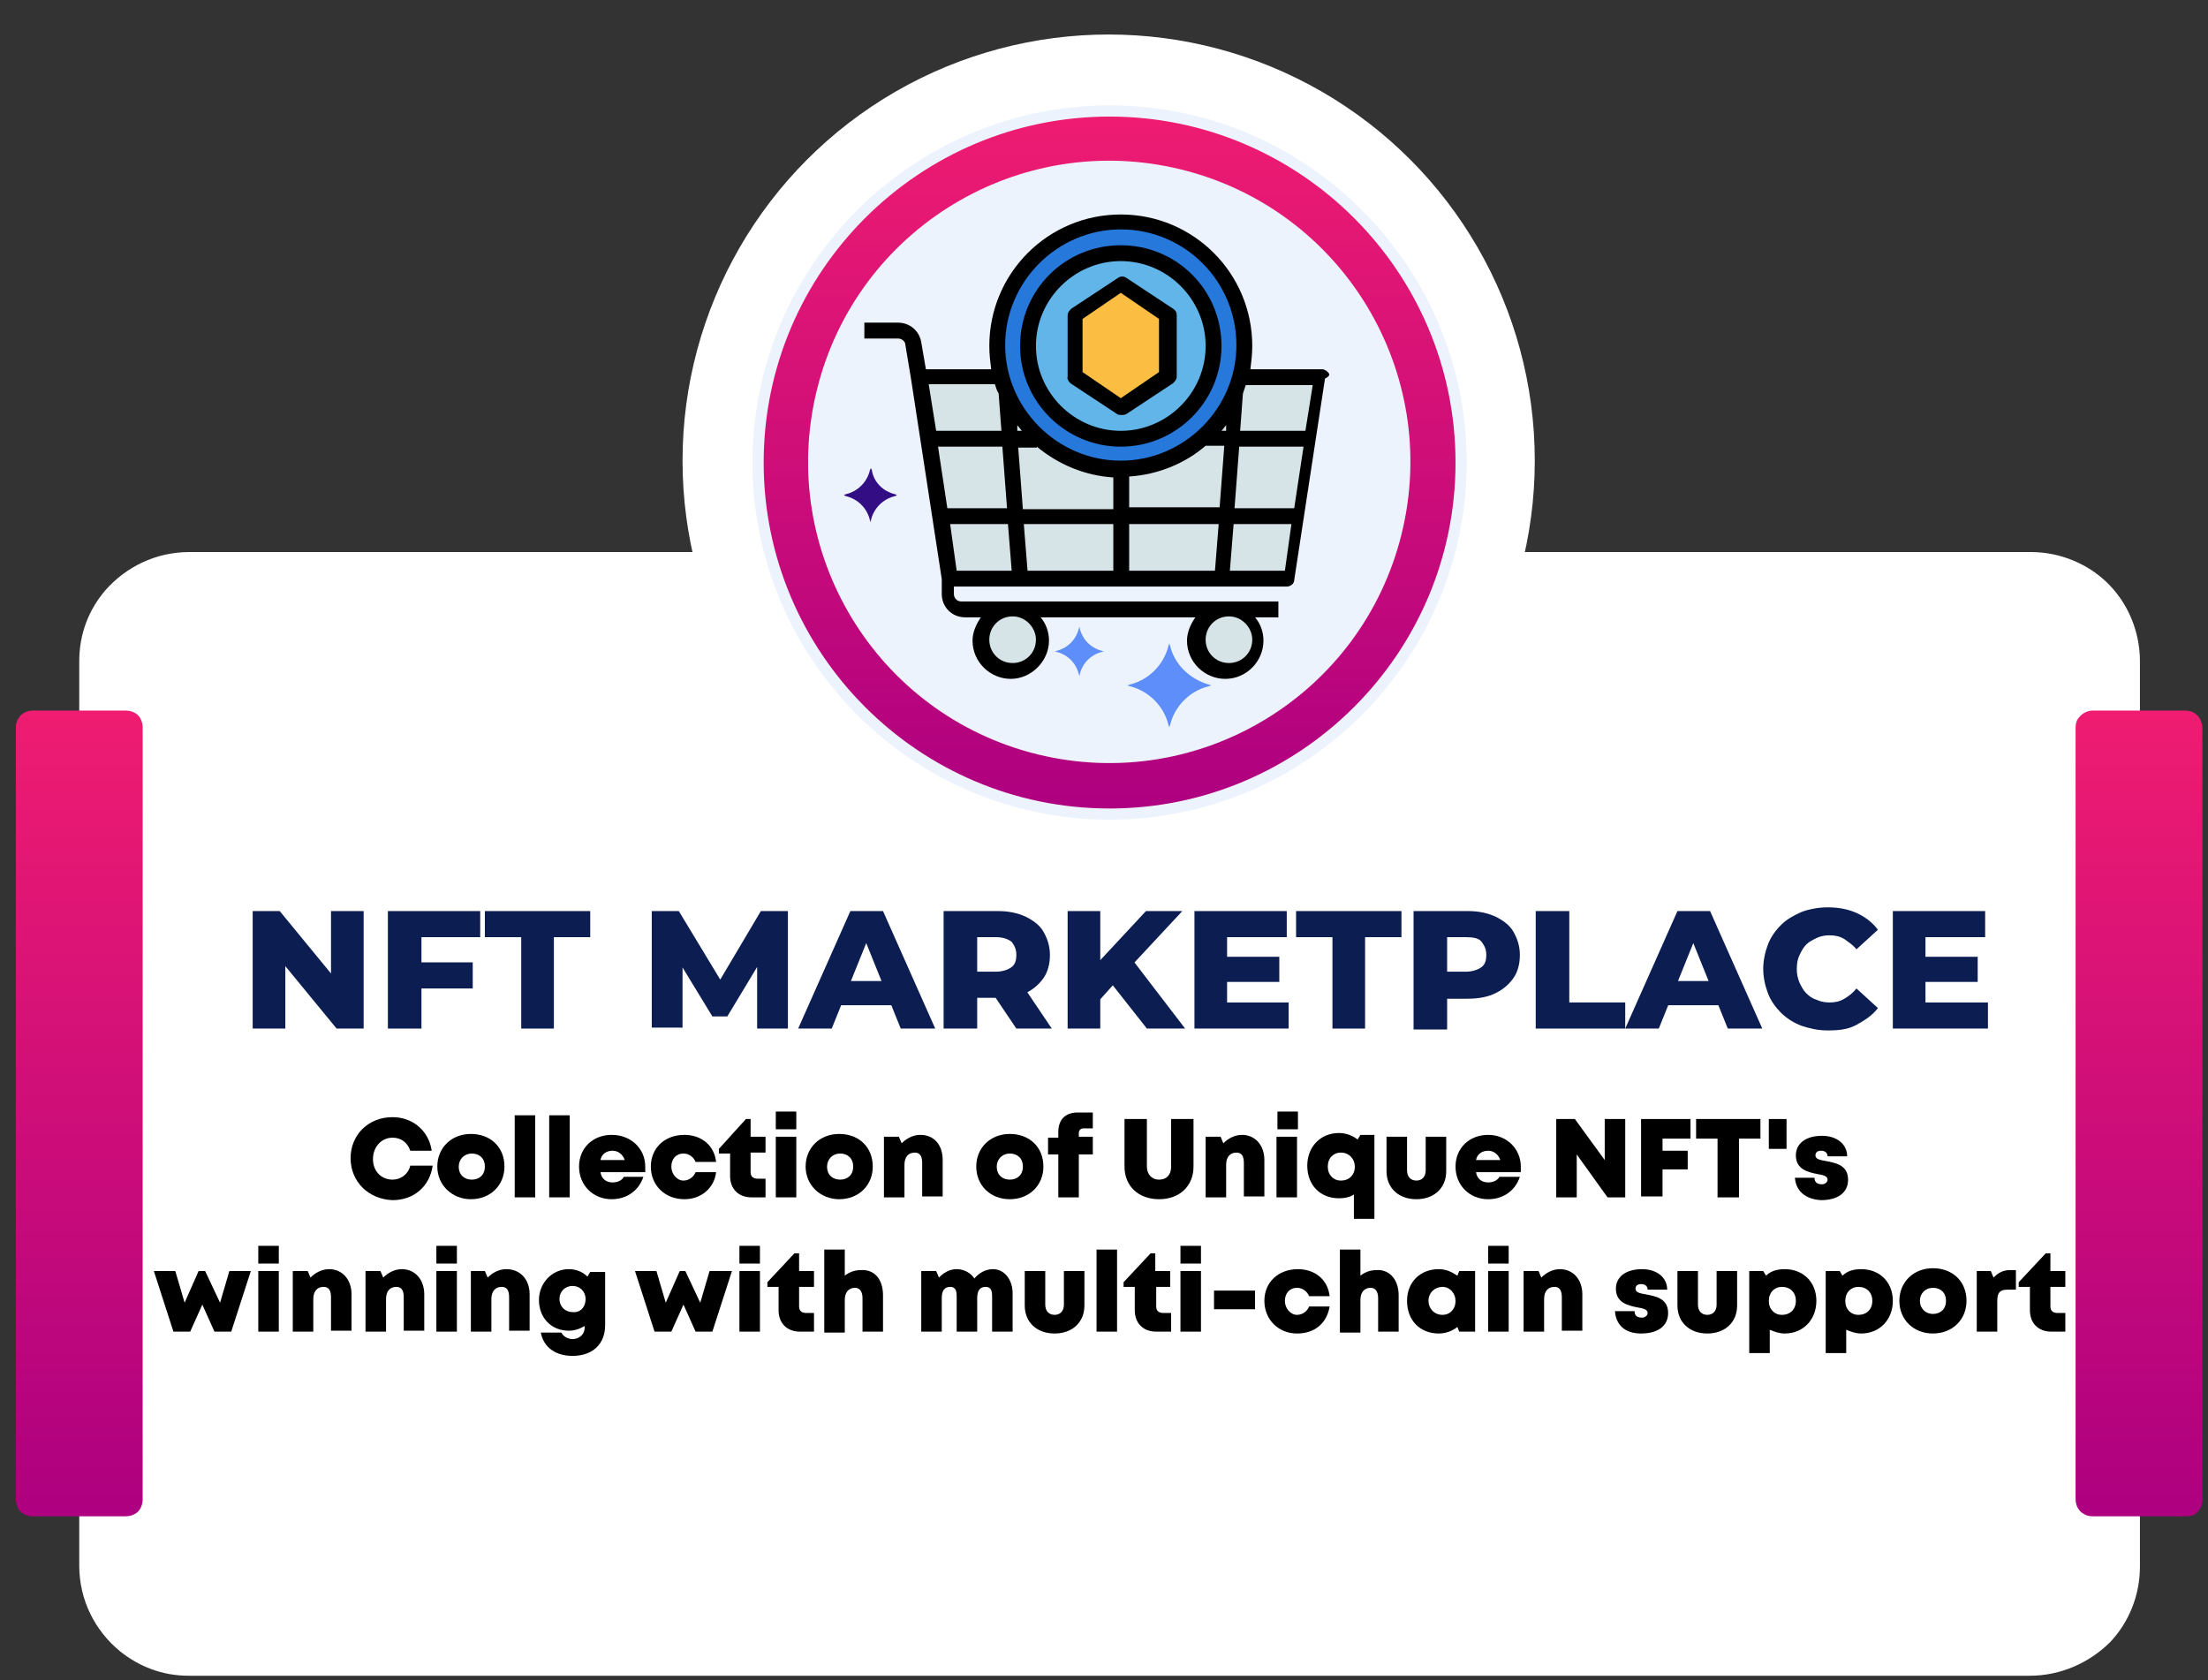 <?xml version="1.0" encoding="utf-8"?>
<!-- Generator: Adobe Illustrator 26.0.0, SVG Export Plug-In . SVG Version: 6.00 Build 0)  -->
<svg version="1.1" id="Layer_1" xmlns="http://www.w3.org/2000/svg" xmlns:xlink="http://www.w3.org/1999/xlink" x="0px" y="0px"
	 viewBox="0 0 236.8 180.2" style="enable-background:new 0 0 236.8 180.2;" xml:space="preserve">
<rect x="0" y="0" width="236.8" height="180.2" fill="#333333" stroke="none"/>
<style type="text/css">
	.st0{fill:#FFFFFF;}
	.st1{fill:url(#SVGID_1_);}
	.st2{fill:url(#SVGID_00000001655290759755208750000005651067673794200721_);}
	.st3{fill:url(#SVGID_00000013881925537207932760000005917732832463700371_);}
	.st4{fill:#0B1D51;}
	.st5{fill:#EDF3FC;}
	.st6{fill:#330D84;}
	.st7{fill:#FFBE1B;}
	.st8{fill:#5D8EF9;}
	.st9{fill:#D6E4E8;}
	.st10{fill:#2678DB;}
	.st11{fill:#62B5E8;}
	.st12{fill:#FCBE42;}
</style>
<g>
	<g>
		<g>
			<path class="st0" d="M217.7,179.7H20.2c-2.8,0-5.3-1-7.3-2.6c-2.7-2.2-4.4-5.5-4.4-9.2V70.9c0-2.9,1-5.5,2.8-7.6
				c2.2-2.5,5.4-4.1,9-4.1h197.5c3.2,0,6.2,1.3,8.3,3.4s3.4,5.1,3.4,8.3v97.1c0,3.1-1.2,6-3.2,8.1
				C224.1,178.3,221,179.7,217.7,179.7z"/>
			<linearGradient id="SVGID_1_" gradientUnits="userSpaceOnUse" x1="8.511" y1="76.204" x2="8.511" y2="162.634">
				<stop  offset="0" style="stop-color:#EF1C71"/>
				<stop  offset="0.991" style="stop-color:#AE0080"/>
			</linearGradient>
			<path class="st1" d="M13.5,162.6h-10c-0.5,0-1-0.2-1.3-0.5c-0.3-0.3-0.5-0.8-0.5-1.3V78c0-0.4,0.1-0.7,0.3-1
				c0.3-0.5,0.9-0.8,1.5-0.8h10c0.5,0,1,0.2,1.3,0.5c0.3,0.3,0.5,0.8,0.5,1.3v82.8c0,0.5-0.2,1-0.5,1.3
				C14.5,162.4,14,162.6,13.5,162.6z"/>
			
				<linearGradient id="SVGID_00000009572274069389052920000014843328247024198334_" gradientUnits="userSpaceOnUse" x1="229.432" y1="76.204" x2="229.432" y2="162.634">
				<stop  offset="0" style="stop-color:#EF1C71"/>
				<stop  offset="0.991" style="stop-color:#AE0080"/>
			</linearGradient>
			<path style="fill:url(#SVGID_00000009572274069389052920000014843328247024198334_);" d="M234.4,162.6h-10c-0.4,0-0.7-0.1-1-0.3
				c-0.5-0.3-0.8-0.9-0.8-1.5V78c0-0.4,0.1-0.8,0.4-1.1c0.3-0.4,0.9-0.7,1.4-0.7h10c0.7,0,1.3,0.4,1.6,1c0.1,0.3,0.2,0.5,0.2,0.9
				v82.8c0,0.6-0.3,1.1-0.8,1.5C235.2,162.5,234.8,162.6,234.4,162.6z"/>
			<circle class="st0" cx="118.9" cy="49.4" r="45.7"/>
			
				<linearGradient id="SVGID_00000098900968032755522920000000420643158841872793_" gradientUnits="userSpaceOnUse" x1="118.944" y1="11.537" x2="118.944" y2="87.192">
				<stop  offset="0" style="stop-color:#EF1C71"/>
				<stop  offset="0.991" style="stop-color:#AE0080"/>
			</linearGradient>
			<circle style="fill:url(#SVGID_00000098900968032755522920000000420643158841872793_);" cx="118.9" cy="49.4" r="37.8"/>
		</g>
		<g>
			<path class="st4" d="M27.1,110.3V97.7H30l6.9,8.4h-1.4v-8.4h3.5v12.6h-2.9l-6.9-8.4h1.4v8.4H27.1z"/>
			<path class="st4" d="M45.2,110.3h-3.6V97.7h9.9v2.8h-6.3V110.3z M44.9,103.2h5.8v2.8h-5.8V103.2z"/>
			<path class="st4" d="M55.9,110.3v-9.8H52v-2.8h11.3v2.8h-3.9v9.8H55.9z"/>
			<path class="st4" d="M69.9,110.3V97.7h2.9l5.2,8.6h-1.5l5.1-8.6h2.9l0,12.6h-3.3l0-7.6h0.6L78,109h-1.6l-3.9-6.4h0.7v7.6H69.9z"
				/>
			<path class="st4" d="M85.6,110.3l5.6-12.6h3.5l5.6,12.6h-3.7l-4.4-10.9h1.4l-4.4,10.9H85.6z M88.6,107.8l0.9-2.6h6.2l0.9,2.6
				H88.6z"/>
			<path class="st4" d="M101.2,110.3V97.7h5.8c1.2,0,2.1,0.2,3,0.6c0.8,0.4,1.5,0.9,1.9,1.6s0.7,1.5,0.7,2.5c0,0.9-0.2,1.8-0.7,2.5
				c-0.5,0.7-1.1,1.2-1.9,1.6s-1.8,0.5-3,0.5h-3.8l1.6-1.5v4.8H101.2z M104.8,105.8l-1.6-1.6h3.6c0.7,0,1.3-0.2,1.7-0.5
				c0.4-0.3,0.5-0.8,0.5-1.3c0-0.6-0.2-1-0.5-1.4c-0.4-0.3-0.9-0.5-1.7-0.5h-3.6l1.6-1.6V105.8z M109,110.3l-3.1-4.6h3.8l3.1,4.6
				H109z"/>
			<path class="st4" d="M114.5,110.3V97.7h3.5v12.6H114.5z M117.7,107.5l-0.2-4l5.4-5.8h3.9l-5.4,5.8l-2,2.1L117.7,107.5z
				 M123,110.3l-4.1-5.2l2.3-2.5l5.9,7.7H123z"/>
			<path class="st4" d="M131.6,107.5h6.6v2.8h-10.1V97.7h9.9v2.8h-6.4V107.5z M131.4,102.6h5.8v2.7h-5.8V102.6z"/>
			<path class="st4" d="M142.9,110.3v-9.8H139v-2.8h11.3v2.8h-3.9v9.8H142.9z"/>
			<path class="st4" d="M151.6,110.3V97.7h5.8c1.2,0,2.1,0.2,3,0.6c0.8,0.4,1.5,0.9,1.9,1.6s0.7,1.5,0.7,2.5c0,0.9-0.2,1.8-0.7,2.5
				s-1.1,1.2-1.9,1.6s-1.8,0.6-3,0.6h-3.8l1.6-1.5v4.8H151.6z M155.2,105.8l-1.6-1.6h3.6c0.7,0,1.3-0.2,1.7-0.5s0.5-0.8,0.5-1.3
				c0-0.6-0.2-1-0.5-1.4s-0.9-0.5-1.7-0.5h-3.6l1.6-1.6V105.8z"/>
			<path class="st4" d="M164.7,110.3V97.7h3.6v9.8h6v2.8H164.7z"/>
			<path class="st4" d="M174.3,110.3l5.6-12.6h3.5l5.6,12.6h-3.7l-4.4-10.9h1.4l-4.4,10.9H174.3z M177.3,107.8l0.9-2.6h6.2l0.9,2.6
				H177.3z"/>
			<path class="st4" d="M196,110.5c-1,0-1.9-0.2-2.8-0.5c-0.8-0.3-1.6-0.8-2.2-1.4s-1.1-1.3-1.4-2.1c-0.3-0.8-0.5-1.7-0.5-2.6
				s0.2-1.8,0.5-2.6s0.8-1.5,1.4-2.1s1.3-1,2.2-1.4c0.8-0.3,1.8-0.5,2.8-0.5c1.2,0,2.2,0.2,3.1,0.6c0.9,0.4,1.7,1,2.3,1.8l-2.3,2.1
				c-0.4-0.5-0.9-0.8-1.3-1.1c-0.5-0.3-1-0.4-1.6-0.4c-0.5,0-1,0.1-1.4,0.3c-0.4,0.2-0.8,0.4-1.1,0.7c-0.3,0.3-0.5,0.7-0.7,1.1
				c-0.2,0.4-0.3,0.9-0.3,1.5s0.1,1,0.3,1.5c0.2,0.4,0.4,0.8,0.7,1.1c0.3,0.3,0.7,0.6,1.1,0.7c0.4,0.2,0.9,0.3,1.4,0.3
				c0.6,0,1.1-0.1,1.6-0.4c0.5-0.3,0.9-0.6,1.3-1.1l2.3,2.1c-0.6,0.8-1.4,1.3-2.3,1.8S197.2,110.5,196,110.5z"/>
			<path class="st4" d="M206.6,107.5h6.6v2.8H203V97.7h9.9v2.8h-6.4V107.5z M206.3,102.6h5.8v2.7h-5.8V102.6z"/>
		</g>
	</g>
</g>
<g>
	<path d="M37.6,124.2c0-2.5,1.9-4.4,4.5-4.4c2.2,0,3.9,1.5,4.2,3.6H44c-0.3-0.9-1-1.4-1.9-1.4c-1.2,0-2.1,1-2.1,2.3
		c0,1.3,0.9,2.2,2.1,2.2c0.9,0,1.7-0.6,1.9-1.5h2.4c-0.3,2.2-2,3.7-4.3,3.7C39.5,128.6,37.6,126.7,37.6,124.2z"/>
	<path d="M46.9,125.1c0-2,1.5-3.5,3.6-3.5c2.1,0,3.6,1.4,3.6,3.5c0,2-1.5,3.5-3.6,3.5C48.5,128.6,46.9,127.1,46.9,125.1z M52,125.1
		c0-0.9-0.6-1.4-1.4-1.4s-1.4,0.6-1.4,1.4c0,0.9,0.6,1.4,1.4,1.4S52,126,52,125.1z"/>
	<path d="M55.2,119.6h2.2v8.8h-2.2V119.6z"/>
	<path d="M58.9,119.6h2.2v8.8h-2.2V119.6z"/>
	<path d="M69.2,125.1c0,0.2,0,0.4,0,0.6h-4.8c0.1,0.7,0.6,1.1,1.3,1.1c0.5,0,1-0.2,1.2-0.6H69c-0.5,1.5-1.8,2.4-3.4,2.4
		c-2,0-3.5-1.5-3.5-3.5c0-2,1.5-3.4,3.5-3.4C67.7,121.7,69.2,123.2,69.2,125.1L69.2,125.1z M64.4,124.4H67c-0.2-0.6-0.7-1-1.3-1
		C65,123.4,64.5,123.8,64.4,124.4z"/>
	<path d="M73.4,128.6c-2.1,0-3.6-1.5-3.6-3.5s1.5-3.4,3.6-3.4c1.8,0,3.2,1.1,3.4,2.9h-2.2c-0.2-0.5-0.7-0.9-1.3-0.9
		c-0.8,0-1.3,0.6-1.3,1.4s0.6,1.5,1.3,1.5c0.6,0,1.1-0.4,1.3-0.9h2.2C76.6,127.4,75.2,128.6,73.4,128.6L73.4,128.6z"/>
	<path d="M82.1,126.4v2h-1.5c-1.4,0-2.3-0.9-2.3-2.3v-2.4h-1.2v-0.5L80,120h0.5v1.9h1.6v1.7h-1.6v2.1c0,0.5,0.3,0.7,0.8,0.7H82.1z"
		/>
	<path d="M83.2,121.9h2.2v6.5h-2.2V121.9z M83.2,119.2h2.2v1.9h-2.2V119.2z"/>
	<path d="M86.4,125.1c0-2,1.5-3.5,3.6-3.5c2.1,0,3.6,1.4,3.6,3.5c0,2-1.5,3.5-3.6,3.5C88,128.6,86.4,127.1,86.4,125.1z M91.5,125.1
		c0-0.9-0.6-1.4-1.4-1.4s-1.4,0.6-1.4,1.4c0,0.9,0.6,1.4,1.4,1.4S91.5,126,91.5,125.1z"/>
	<path d="M101.1,124.4v3.9h-2.2v-3.6c0-0.8-0.3-1.1-0.8-1.1c-0.7,0-1.1,0.5-1.1,1.3v3.5h-2.2v-6.5h1.6l0.3,0.7
		c0.5-0.5,1.2-0.9,2-0.9C100.2,121.7,101.1,122.8,101.1,124.4z"/>
	<path d="M104.7,125.1c0-2,1.5-3.5,3.6-3.5c2.1,0,3.6,1.4,3.6,3.5c0,2-1.5,3.5-3.6,3.5C106.2,128.6,104.7,127.1,104.7,125.1z
		 M109.7,125.1c0-0.9-0.6-1.4-1.4-1.4s-1.4,0.6-1.4,1.4c0,0.9,0.6,1.4,1.4,1.4S109.7,126,109.7,125.1z"/>
	<path d="M117.2,123.8h-1.5v4.6h-2.2v-4.6h-1.1l0-1.8h1.1v-0.6c0-1.3,0.7-2.1,2.1-2.1h1.6v1.7h-1c-0.3,0-0.5,0.2-0.5,0.5v0.4h1.5
		V123.8z"/>
	<path d="M120.6,125.1V120h2.4v5.1c0,0.8,0.5,1.4,1.3,1.4c0.8,0,1.3-0.5,1.3-1.4V120h2.4v5.1c0,2.1-1.5,3.5-3.7,3.5
		C122.1,128.6,120.6,127.2,120.6,125.1z"/>
	<path d="M135.6,124.4v3.9h-2.2v-3.6c0-0.8-0.3-1.1-0.8-1.1c-0.7,0-1.1,0.5-1.1,1.3v3.5h-2.2v-6.5h1.6l0.3,0.7
		c0.5-0.5,1.2-0.9,2-0.9C134.6,121.7,135.6,122.8,135.6,124.4z"/>
	<path d="M136.9,121.9h2.2v6.5h-2.2V121.9z M137,119.2h2.2v1.9H137V119.2z"/>
	<path d="M147.4,121.9v8.8h-2.2v-2.6c-0.5,0.3-1,0.4-1.6,0.4c-2,0-3.4-1.4-3.4-3.5c0-2,1.4-3.5,3.4-3.5c0.8,0,1.5,0.3,2,0.7l0.3-0.5
		H147.4z M145.3,125.1c0-0.8-0.6-1.5-1.5-1.5c-0.8,0-1.4,0.6-1.4,1.5s0.6,1.5,1.4,1.5C144.7,126.6,145.3,126,145.3,125.1z"/>
	<path d="M148.7,125.6v-3.7h2.2v3.6c0,0.7,0.4,1.1,1,1.1c0.6,0,1-0.4,1-1.1v-3.6h2.2v3.7c0,1.8-1.3,3-3.2,3S148.7,127.4,148.7,125.6
		z"/>
	<path d="M163.1,125.1c0,0.2,0,0.4,0,0.6h-4.8c0.1,0.7,0.6,1.1,1.3,1.1c0.5,0,1-0.2,1.2-0.6h2.2c-0.5,1.5-1.8,2.4-3.4,2.4
		c-2,0-3.5-1.5-3.5-3.5c0-2,1.5-3.4,3.5-3.4C161.6,121.7,163.1,123.2,163.1,125.1L163.1,125.1z M158.3,124.4h2.6
		c-0.2-0.6-0.7-1-1.3-1C158.9,123.4,158.4,123.8,158.3,124.4z"/>
	<path d="M174.3,120v8.4h-1.9l-3.3-4.6v4.6h-2.2V120h2l3.2,4.4V120H174.3z"/>
	<path d="M178.3,122.1v1.3h2.7v2h-2.7v2.9h-2.3V120h5.3v2.1H178.3z"/>
	<path d="M188.8,122.1h-2.3v6.3h-2.3v-6.3h-2.3V120h6.9V122.1z"/>
	<path d="M189.7,120h1.9v3.2h-1.9V120z"/>
	<path d="M192.5,126.3h2.1c0,0.5,0.3,0.7,0.8,0.7c0.3,0,0.6-0.2,0.6-0.5c0-0.4-0.5-0.5-1.1-0.6c-1-0.2-2.3-0.5-2.3-2
		c0-1.3,1.1-2.1,2.8-2.1c1.6,0,2.7,0.9,2.7,2.2H196c0-0.4-0.3-0.6-0.7-0.6c-0.4,0-0.6,0.2-0.6,0.5c0,0.4,0.5,0.5,1.1,0.6
		c1,0.2,2.4,0.4,2.4,2c0,1.4-1.1,2.2-2.9,2.2C193.6,128.6,192.6,127.7,192.5,126.3z"/>
	<path d="M26.9,136.3l-2.1,6.5H23l-1.3-2.9l-1.3,2.9h-1.8l-2.1-6.5h2.3l1,3.4l1.5-3.4H22l1.6,3.4l1-3.4H26.9z"/>
	<path d="M27.7,136.3h2.2v6.5h-2.2V136.3z M27.7,133.6h2.2v1.9h-2.2V133.6z"/>
	<path d="M37.7,138.8v3.9h-2.2v-3.6c0-0.8-0.3-1.1-0.8-1.1c-0.7,0-1.1,0.5-1.1,1.3v3.5h-2.2v-6.5h1.6l0.3,0.7c0.5-0.5,1.2-0.9,2-0.9
		C36.7,136.1,37.7,137.2,37.7,138.8z"/>
	<path d="M45.5,138.8v3.9h-2.2v-3.6c0-0.8-0.3-1.1-0.8-1.1c-0.7,0-1.1,0.5-1.1,1.3v3.5h-2.2v-6.5h1.6l0.3,0.7c0.5-0.5,1.2-0.9,2-0.9
		C44.5,136.1,45.5,137.2,45.5,138.8z"/>
	<path d="M46.8,136.3H49v6.5h-2.2V136.3z M46.8,133.6H49v1.9h-2.2V133.6z"/>
	<path d="M56.8,138.8v3.9h-2.2v-3.6c0-0.8-0.3-1.1-0.8-1.1c-0.7,0-1.1,0.5-1.1,1.3v3.5h-2.2v-6.5H52l0.3,0.7c0.5-0.5,1.2-0.9,2-0.9
		C55.8,136.1,56.8,137.2,56.8,138.8z"/>
	<path d="M64.9,136.3v5.8c0,2-1.3,3.3-3.5,3.3c-1.8,0-3.1-0.9-3.4-2.5h2.2c0.2,0.4,0.7,0.7,1.2,0.7c0.7,0,1.3-0.5,1.3-1.2v-0.2
		c-0.5,0.3-1.1,0.5-1.7,0.5c-1.9,0-3.2-1.4-3.2-3.3c0-1.8,1.4-3.3,3.2-3.3c0.8,0,1.5,0.3,2,0.8l0.3-0.5H64.9z M62.8,139.3
		c0-0.8-0.6-1.4-1.4-1.4c-0.8,0-1.4,0.6-1.4,1.4c0,0.8,0.6,1.4,1.4,1.4C62.2,140.8,62.8,140.2,62.8,139.3z"/>
	<path d="M78.5,136.3l-2.1,6.5h-1.8l-1.3-2.9l-1.3,2.9h-1.8l-2.1-6.5h2.3l1,3.4l1.5-3.4h0.6l1.6,3.4l1-3.4H78.5z"/>
	<path d="M79.3,136.3h2.2v6.5h-2.2V136.3z M79.3,133.6h2.2v1.9h-2.2V133.6z"/>
	<path d="M87.3,140.8v2h-1.5c-1.4,0-2.3-0.9-2.3-2.3V138h-1.2v-0.5l2.9-3.1h0.5v1.9h1.6v1.7h-1.6v2.1c0,0.5,0.3,0.7,0.8,0.7H87.3z"
		/>
	<path d="M94.7,138.9v3.9h-2.2v-3.6c0-0.7-0.3-1.1-0.8-1.1c-0.7,0-1.1,0.5-1.1,1.3v3.5h-2.2V134h2.2v2.8c0.5-0.4,1.1-0.6,1.7-0.6
		C93.8,136.1,94.7,137.2,94.7,138.9z"/>
	<path d="M108.6,138.7v4.1h-2.2V139c0-0.7-0.2-1-0.7-1c-0.6,0-0.9,0.4-0.9,1.2v3.6h-2.2V139c0-0.7-0.2-1-0.7-1
		c-0.6,0-0.9,0.4-0.9,1.2v3.6h-2.2v-6.5h1.6l0.3,0.7c0.5-0.5,1.1-0.9,1.9-0.9c0.8,0,1.5,0.4,1.9,1c0.5-0.6,1.2-1,2-1
		C107.7,136.1,108.6,137.2,108.6,138.7z"/>
	<path d="M109.9,140v-3.7h2.2v3.6c0,0.7,0.4,1.1,1,1.1c0.6,0,1-0.4,1-1.1v-3.6h2.2v3.7c0,1.8-1.3,3-3.2,3S109.9,141.8,109.9,140z"/>
	<path d="M117.6,134h2.2v8.8h-2.2V134z"/>
	<path d="M125.6,140.8v2H124c-1.4,0-2.3-0.9-2.3-2.3V138h-1.2v-0.5l2.9-3.1h0.5v1.9h1.6v1.7H124v2.1c0,0.5,0.3,0.7,0.8,0.7H125.6z"
		/>
	<path d="M126.6,136.3h2.2v6.5h-2.2V136.3z M126.6,133.6h2.2v1.9h-2.2V133.6z"/>
	<path d="M130.2,138.4h4.4v2h-4.4V138.4z"/>
	<path d="M135.6,139.5c0-2,1.5-3.4,3.6-3.4c1.8,0,3.2,1.1,3.4,2.9h-2.2c-0.2-0.5-0.7-0.9-1.3-0.9c-0.8,0-1.3,0.6-1.3,1.4
		s0.6,1.5,1.3,1.5c0.6,0,1.1-0.4,1.3-0.9h2.2c-0.3,1.8-1.6,2.9-3.5,2.9C137.1,143,135.6,141.5,135.6,139.5z"/>
	<path d="M150,138.9v3.9h-2.2v-3.6c0-0.7-0.3-1.1-0.8-1.1c-0.7,0-1.1,0.5-1.1,1.3v3.5h-2.2V134h2.2v2.8c0.5-0.4,1.1-0.6,1.7-0.6
		C149,136.1,150,137.2,150,138.9z"/>
	<path d="M158.2,136.3v6.5h-1.7l-0.2-0.5c-0.5,0.4-1.2,0.7-2,0.7c-2,0-3.4-1.4-3.4-3.5c0-2,1.4-3.4,3.4-3.4c0.8,0,1.4,0.3,2,0.7
		l0.2-0.5H158.2z M156.1,139.5c0-0.8-0.6-1.5-1.4-1.5c-0.8,0-1.5,0.6-1.5,1.5c0,0.8,0.6,1.5,1.5,1.5
		C155.5,141,156.1,140.4,156.1,139.5z"/>
	<path d="M159.6,136.3h2.2v6.5h-2.2V136.3z M159.6,133.6h2.2v1.9h-2.2V133.6z"/>
	<path d="M169.7,138.8v3.9h-2.2v-3.6c0-0.8-0.3-1.1-0.8-1.1c-0.7,0-1.1,0.5-1.1,1.3v3.5h-2.2v-6.5h1.6l0.3,0.7
		c0.5-0.5,1.2-0.9,2-0.9C168.7,136.1,169.7,137.2,169.7,138.8z"/>
	<path d="M173.2,140.6h2.1c0,0.5,0.3,0.7,0.8,0.7c0.3,0,0.6-0.2,0.6-0.5c0-0.4-0.5-0.5-1.1-0.6c-1-0.2-2.3-0.5-2.3-2
		c0-1.3,1.1-2.1,2.8-2.1c1.6,0,2.7,0.9,2.7,2.2h-2.1c0-0.4-0.3-0.6-0.7-0.6c-0.4,0-0.6,0.2-0.6,0.5c0,0.4,0.5,0.5,1.1,0.6
		c1,0.2,2.4,0.4,2.4,2c0,1.4-1.1,2.2-2.9,2.2C174.3,143,173.3,142.1,173.2,140.6z"/>
	<path d="M179.9,140v-3.7h2.2v3.6c0,0.7,0.4,1.1,1,1.1c0.6,0,1-0.4,1-1.1v-3.6h2.2v3.7c0,1.8-1.3,3-3.2,3S179.9,141.8,179.9,140z"/>
	<path d="M194.8,139.5c0,2-1.4,3.5-3.4,3.5c-0.6,0-1.1-0.2-1.6-0.4v2.5h-2.2v-8.8h1.5l0.3,0.5c0.5-0.5,1.2-0.7,2-0.7
		C193.4,136.1,194.8,137.5,194.8,139.5z M192.6,139.5c0-0.9-0.6-1.5-1.5-1.5c-0.8,0-1.4,0.6-1.4,1.5c0,0.9,0.6,1.5,1.4,1.5
		C192,141,192.6,140.4,192.6,139.5z"/>
	<path d="M203,139.5c0,2-1.4,3.5-3.4,3.5c-0.6,0-1.1-0.2-1.6-0.4v2.5h-2.2v-8.8h1.5l0.3,0.5c0.5-0.5,1.2-0.7,2-0.7
		C201.6,136.1,203,137.5,203,139.5z M200.8,139.5c0-0.9-0.6-1.5-1.5-1.5c-0.8,0-1.4,0.6-1.4,1.5c0,0.9,0.6,1.5,1.4,1.5
		C200.2,141,200.8,140.4,200.8,139.5z"/>
	<path d="M203.7,139.5c0-2,1.5-3.5,3.6-3.5c2.1,0,3.6,1.4,3.6,3.5c0,2-1.5,3.5-3.6,3.5C205.2,143,203.7,141.5,203.7,139.5z
		 M208.7,139.5c0-0.9-0.6-1.4-1.4-1.4s-1.4,0.6-1.4,1.4s0.6,1.4,1.4,1.4S208.7,140.4,208.7,139.5z"/>
	<path d="M216.2,136.3v2h-0.9c-0.8,0-1.1,0.3-1.1,1.2v3.3H212v-6.5h1.5l0.3,0.7c0.5-0.5,1-0.8,1.8-0.8H216.2z"/>
	<path d="M221.5,140.8v2H220c-1.4,0-2.3-0.9-2.3-2.3V138h-1.2v-0.5l2.9-3.1h0.5v1.9h1.6v1.7h-1.6v2.1c0,0.5,0.3,0.7,0.8,0.7H221.5z"
		/>
</g>
<g>
	<ellipse transform="matrix(0.238 -0.971 0.971 0.238 42.479 153.276)" class="st5" cx="119" cy="49.6" rx="32.3" ry="32.3"/>
	<path class="st5" d="M119,87.9c-21.1,0-38.3-17.2-38.3-38.3c0-21.1,17.2-38.3,38.3-38.3c21.1,0,38.3,17.2,38.3,38.3
		C157.3,70.7,140.1,87.9,119,87.9z M119,12.5c-20.4,0-37.1,16.6-37.1,37.1c0,20.4,16.6,37.1,37.1,37.1c20.4,0,37.1-16.6,37.1-37.1
		C156.1,29.1,139.4,12.5,119,12.5z"/>
	<path class="st6" d="M96,53l0.2,0.1L96,53.2c-1.3,0.3-2.3,1.3-2.6,2.6L93.4,56l-0.1-0.2c-0.3-1.3-1.3-2.3-2.6-2.6l-0.2-0.1l0.2-0.1
		c1.3-0.3,2.3-1.3,2.6-2.6l0.1-0.2l0.1,0.2C93.7,51.7,94.7,52.7,96,53L96,53z"/>
	<path class="st7" d="M115.8,30.8l0.3,0.1l-0.3,0.1c-1.6,0.4-2.8,1.6-3.2,3.2l-0.1,0.3l-0.1-0.3c-0.4-1.6-1.6-2.8-3.2-3.2l-0.3-0.1
		l0.3-0.1c1.6-0.4,2.8-1.6,3.2-3.2l0.1-0.3l0.1,0.3C113,29.2,114.2,30.4,115.8,30.8L115.8,30.8z"/>
	<path class="st7" d="M120.2,25.2l0.2,0L120.2,25.2c-1,0.3-1.8,1.1-2.1,2.2l0,0.2l0-0.2c-0.3-1-1-1.8-2.1-2.1l-0.2,0l0.2,0
		c1-0.3,1.8-1,2.1-2.1l0-0.2l0,0.2C118.4,24.1,119.2,24.9,120.2,25.2L120.2,25.2z"/>
	<path class="st8" d="M118.2,69.8l0.2,0.1l-0.2,0c-1.2,0.3-2.1,1.2-2.4,2.4l0,0.2l-0.1-0.2c-0.3-1.2-1.2-2.1-2.4-2.4l-0.2,0l0.2-0.1
		c1.2-0.3,2.1-1.2,2.4-2.4l0.1-0.2l0,0.2C116.1,68.6,117,69.5,118.2,69.8L118.2,69.8z"/>
	<path class="st8" d="M129.6,73.4l0.3,0.1l-0.3,0.1c-2,0.5-3.6,2.1-4.1,4.1l-0.1,0.3l-0.1-0.3c-0.5-2-2.1-3.6-4.1-4.1l-0.3-0.1
		l0.3-0.1c2-0.5,3.6-2.1,4.1-4.1l0.1-0.3l0.1,0.3C126,71.3,127.6,72.8,129.6,73.4L129.6,73.4z"/>
</g>
<g>
	<polygon class="st9" points="102,62 138.5,62 141.8,40.4 98.7,40.4 	"/>
	<circle class="st9" cx="131.8" cy="68.6" r="3.3"/>
	<circle class="st9" cx="108.6" cy="68.6" r="3.3"/>
	<circle class="st10" cx="120.2" cy="37.1" r="13.3"/>
	<circle class="st11" cx="120.2" cy="37.1" r="10"/>
	<polygon class="st12" points="120.2,30.5 115.2,33.8 115.2,40.4 120.2,43.7 125.2,40.4 125.2,33.8 	"/>
	<g>
		<path d="M142.4,39.9c-0.2-0.2-0.4-0.3-0.6-0.3h-7.7c0.1-0.8,0.2-1.6,0.2-2.5c0-7.8-6.3-14.1-14.1-14.1s-14.1,6.3-14.1,14.1
			c0,0.9,0.1,1.7,0.2,2.5h-7l-0.5-2.9c-0.2-1.2-1.2-2.1-2.5-2.1h-3.6v1.7h3.6c0.4,0,0.8,0.3,0.8,0.7l0.6,3.6l3.3,21.5v1.6
			c0,1.4,1.1,2.5,2.5,2.5h1.7c-0.5,0.7-0.9,1.6-0.9,2.5c0,2.3,1.9,4.1,4.1,4.1s4.1-1.9,4.1-4.1c0-0.9-0.3-1.8-0.9-2.5h16.6
			c-0.5,0.7-0.9,1.6-0.9,2.5c0,2.3,1.9,4.1,4.1,4.1c2.3,0,4.1-1.9,4.1-4.1c0-0.9-0.3-1.8-0.9-2.5h2.5v-1.7h-34
			c-0.5,0-0.8-0.4-0.8-0.8v-0.8h35.7c0.4,0,0.8-0.3,0.8-0.7l3.3-21.6C142.7,40.3,142.6,40.1,142.4,39.9z M111.1,68.6
			c0,1.4-1.1,2.5-2.5,2.5c-1.4,0-2.5-1.1-2.5-2.5s1.1-2.5,2.5-2.5C110,66.1,111.1,67.3,111.1,68.6z M134.3,68.6
			c0,1.4-1.1,2.5-2.5,2.5s-2.5-1.1-2.5-2.5s1.1-2.5,2.5-2.5S134.3,67.3,134.3,68.6z M140.8,41.2l-0.8,5h-7l0.3-4
			c0.1-0.3,0.2-0.6,0.3-0.9H140.8z M111.2,47.9c2.3,1.9,5.1,3.1,8.2,3.3v3.4h-9.7l-0.5-6.6H111.2z M109.1,46.2l0-0.6
			c0.2,0.2,0.3,0.4,0.5,0.6H109.1z M108,54.5h-6.4l-1-6.6h6.9L108,54.5z M101.9,56.2h6.2l0.4,5h-5.9L101.9,56.2z M109.8,56.2h9.6v5
			h-9.2L109.8,56.2z M121.1,56.2h9.6l-0.4,5h-9.2V56.2z M121.1,54.5v-3.4c3.1-0.2,6-1.4,8.2-3.3h2l-0.5,6.6H121.1z M131,46.2
			c0.2-0.2,0.3-0.4,0.5-0.6l0,0.6H131z M132.9,47.9h6.9l-1,6.6h-6.4L132.9,47.9z M120.2,24.6c6.9,0,12.4,5.6,12.4,12.4
			s-5.6,12.4-12.4,12.4s-12.4-5.6-12.4-12.4S113.4,24.6,120.2,24.6z M106.7,41.2c0.1,0.3,0.2,0.7,0.4,1l0,0l0.3,4h-7l-0.8-5H106.7z
			 M137.8,61.2h-5.9l0.4-5h6.2L137.8,61.2z"/>
		<path d="M120.2,47.9c5.9,0,10.8-4.8,10.8-10.8s-4.8-10.8-10.8-10.8s-10.8,4.8-10.8,10.8S114.3,47.9,120.2,47.9z M120.2,28
			c5,0,9.1,4.1,9.1,9.1s-4.1,9.1-9.1,9.1s-9.1-4.1-9.1-9.1S115.2,28,120.2,28z"/>
		<path d="M114.8,41.1l5,3.3c0.1,0.1,0.3,0.1,0.5,0.1s0.3,0,0.5-0.1l5-3.3c0.2-0.2,0.4-0.4,0.4-0.7v-6.6c0-0.3-0.1-0.5-0.4-0.7
			l-5-3.3c-0.3-0.2-0.6-0.2-0.9,0l-5,3.3c-0.2,0.2-0.4,0.4-0.4,0.7v6.6C114.4,40.6,114.6,40.9,114.8,41.1z M116.1,34.2l4.1-2.8
			l4.1,2.8v5.7l-4.1,2.8l-4.1-2.8V34.2z"/>
	</g>
</g>
</svg>

